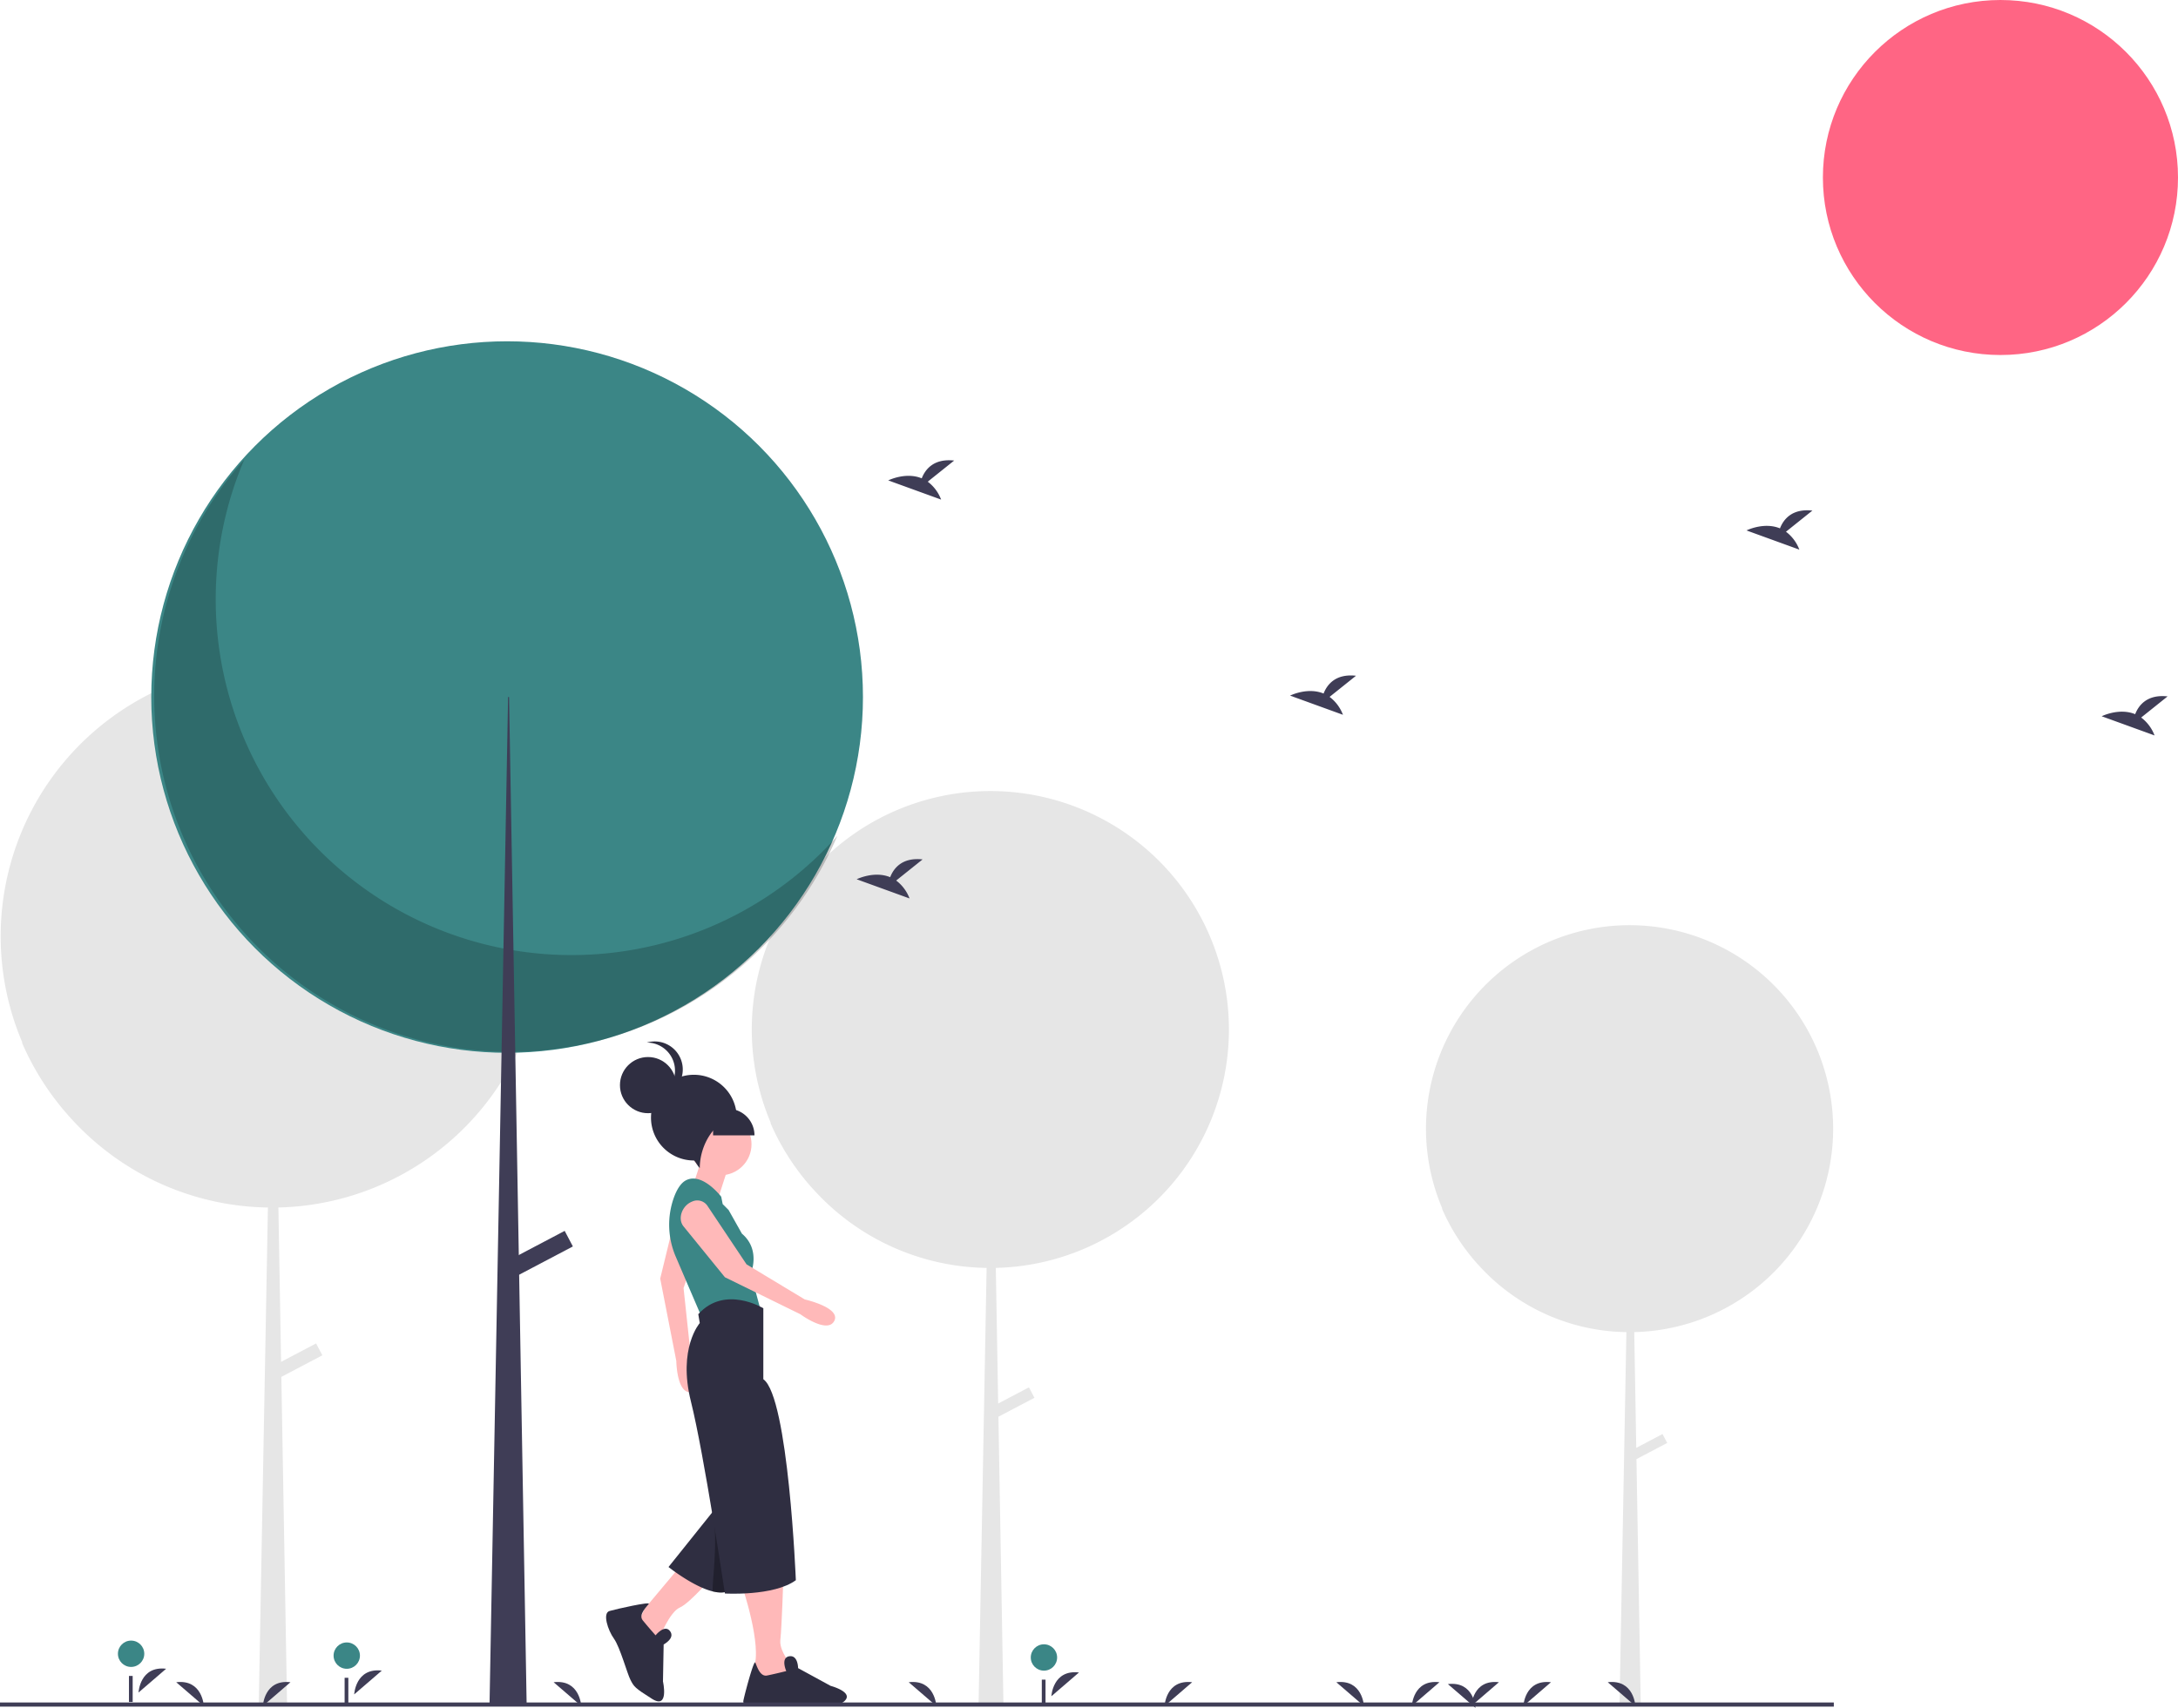 <svg xmlns="http://www.w3.org/2000/svg" width="1054.661" height="827.208" viewBox="0 0 1054.661 827.208"><g transform="translate(0 150)"><path d="M1043.67,508.056a98.58,98.58,0,1,0-189.216,38.809c-.1-.107-.2-.211-.292-.319a98.666,98.666,0,0,0,17.954,27.783l.068.073c.606.66,1.215,1.317,1.838,1.96a98.28,98.28,0,0,0,69.529,30.253l-3.331,180.93h10.291L948.428,668.13l14.887-7.838-2.271-4.314-12.711,6.692-.978-56.064A98.578,98.578,0,0,0,1043.67,508.056Z" transform="translate(-156 -111.396)" fill="#e6e6e6"/><path d="M751.087,460.008a115.526,115.526,0,1,0-221.75,45.481c-.113-.126-.23-.248-.342-.374a115.628,115.628,0,0,0,21.041,32.559l.08.086c.71.773,1.423,1.543,2.154,2.3a115.176,115.176,0,0,0,81.482,35.455l-3.9,212.033h12.06L639.467,647.6l17.446-9.185-2.661-5.055-14.9,7.842-1.146-65.7A115.525,115.525,0,0,0,751.087,460.008Z" transform="translate(-156 -111.396)" fill="#e6e6e6"/><path d="M419.259,414.815a131.467,131.467,0,1,0-252.347,51.756c-.129-.143-.261-.282-.389-.425A131.582,131.582,0,0,0,190.467,503.2l.091.1c.808.88,1.62,1.756,2.451,2.614a131.068,131.068,0,0,0,92.725,40.346l-4.442,241.29h13.725l-2.778-159.254,19.853-10.452-3.029-5.753-16.952,8.925-1.3-74.767A131.465,131.465,0,0,0,419.259,414.815Z" transform="translate(-156 -111.396)" fill="#e6e6e6"/><circle cx="85.976" cy="85.976" r="85.976" transform="translate(882.709 -150)" fill="#ff6584"/><circle cx="172.312" cy="172.312" r="172.312" transform="translate(73.247 15.304)" fill="#3b8686"/><path d="M274.329,183.922a172.325,172.325,0,0,0,287.123,182.37,172.327,172.327,0,1,1-287.123-182.37Z" transform="translate(-156 -111.396)" opacity="0.2"/><path d="M246.032,187.616h.474l8.521,488.532H237.038Z" fill="#3f3d56"/><rect width="8.521" height="32.19" transform="translate(273.437 446.178) rotate(62.234)" fill="#3f3d56"/><path d="M665.115,782.975s.622-13.027,13.366-11.513" transform="translate(-156 -111.396)" fill="#3f3d56"/><circle cx="6.379" cy="6.379" r="6.379" transform="translate(499.135 646.424)" fill="#3b8686"/><rect width="1.801" height="12.604" transform="translate(504.476 663.545)" fill="#3f3d56"/><path d="M223.083,781.174s.622-13.027,13.366-11.513" transform="translate(-156 -111.396)" fill="#3f3d56"/><circle cx="6.379" cy="6.379" r="6.379" transform="translate(57.103 644.624)" fill="#3b8686"/><rect width="1.801" height="12.604" transform="translate(62.444 661.744)" fill="#3f3d56"/><path d="M327.514,782.075s.622-13.027,13.366-11.513" transform="translate(-156 -111.396)" fill="#3f3d56"/><circle cx="6.379" cy="6.379" r="6.379" transform="translate(161.534 645.524)" fill="#3b8686"/><rect width="1.801" height="12.604" transform="translate(166.875 662.644)" fill="#3f3d56"/><path d="M605.243,194.7l12.795-10.233c-9.94-1.1-14.024,4.324-15.7,8.615-7.765-3.224-16.219,1-16.219,1l25.6,9.294a19.372,19.372,0,0,0-6.481-8.677Z" transform="translate(-156 -111.396)" fill="#3f3d56"/><path d="M799.827,298.936,812.622,288.7c-9.94-1.1-14.024,4.324-15.7,8.615-7.765-3.224-16.219,1-16.219,1l25.6,9.294a19.373,19.373,0,0,0-6.481-8.677Z" transform="translate(-156 -111.396)" fill="#3f3d56"/><path d="M799.827,298.936,812.622,288.7c-9.94-1.1-14.024,4.324-15.7,8.615-7.765-3.224-16.219,1-16.219,1l25.6,9.294a19.373,19.373,0,0,0-6.481-8.677Z" transform="translate(65 -191.396)" fill="#3f3d56"/><path d="M589.955,387.889l12.795-10.233c-9.94-1.1-14.024,4.324-15.7,8.615-7.765-3.224-16.219,1-16.219,1l25.6,9.294A19.372,19.372,0,0,0,589.955,387.889Z" transform="translate(-156 -111.396)" fill="#3f3d56"/><path d="M515.255,729.276s10.021,29.348,5.726,40.085l12.884,11.453,7.874-10.021s-8.59-8.59-7.874-15.032,1.432-29.348,1.432-29.348Z" transform="translate(-156 -111.396)" fill="#ffb9b9"/><path d="M563.21,786.536c-.585.342-1.143.666-1.656.963H517.125a2.345,2.345,0,0,1-1.152-2.395c.207-1.062.738-3.223,1.4-5.708,1.557-5.879,3.844-13.576,4.339-12.757a.009.009,0,0,1,.006,0,.009.009,0,0,1,0,.006c.693,1.278,2.125,7,5.708,6.293s9.309-2.152,9.309-2.152-2.044-4.591-.09-6.446a2.739,2.739,0,0,1,1.521-.711c4.294-.711,4.294,5.726,4.294,5.726l15.746,8.589a26.153,26.153,0,0,1,3.961,1.449C565.362,780.891,568.521,783.448,563.21,786.536Z" transform="translate(-156 -111.396)" fill="#2f2e41"/><path d="M486.623,718.539l-18.611,22.19L463,752.182l6.442,5.011,5.726-2.147s5.011-12.884,10.021-15.032,17.18-16.464,17.18-16.464Z" transform="translate(-156 -111.396)" fill="#ffb9b9"/><path d="M525.634,701.51,516.142,719.1l-6.8,12.6c-2.176,1.3-5.075,1.274-8.2.508a31.389,31.389,0,0,1-4.266-1.424c-8.518-3.486-17.158-10.408-17.158-10.408l16.349-20.429,5.34-6.664,1.267-1.589,6.106,2.613,10.773,4.6Z" transform="translate(-156 -111.396)" fill="#2f2e41"/><path d="M483.274,549.581l-7.582,31.1,7.8,39.9s.192,16.311,7.344,15.073-.343-17.688-.343-17.688L487,585.25l11.185-32.321a5.939,5.939,0,0,0-2.862-7.031h0C490.893,543.193,484.6,545.117,483.274,549.581Z" transform="translate(-156 -111.396)" fill="#ffb9b9"/><path d="M509.887,522.768l-6.442,20.042-12.169-6.442s5.011-14.316,5.011-16.463S509.887,522.768,509.887,522.768Z" transform="translate(-156 -111.396)" fill="#ffb9b9"/><circle cx="15.032" cy="15.032" r="15.032" transform="translate(333.844 389.181)" fill="#ffb9b9"/><path d="M508.813,547.463,505.95,544.6l-.716-3.579s-9.305-12.169-17.179-7.874c-2.461,1.342-4.292,4.432-5.647,8.046a39.085,39.085,0,0,0,.9,29.072l12.622,29.451,28.632-2.863-5.011-18.611s5.011-11.453-4.295-19.326Z" transform="translate(-156 -111.396)" fill="#3b8686"/><path d="M525.634,701.51,516.142,719.1l-6.8,12.6c-2.176,1.3-5.075,1.274-8.2.508-.544-3.622,2.706-22.762.15-38.367l.115-.558,1.267-1.589,6.106,2.613,10.773,4.6Z" transform="translate(-156 -111.396)" opacity="0.3"/><path d="M525.634,595.063s-18.611-11.453-31.5,2.863l.716,4.295s-10.737,12.169-4.295,37.937,16.463,93.054,16.463,93.054,23.621,1.432,34.358-6.442c0,0-3.579-88.759-15.748-97.349Z" transform="translate(-156 -111.396)" fill="#2f2e41"/><path d="M486.827,555.2l20.2,24.836,36.506,17.9s13.111,9.7,16.447,3.258-14.3-10.416-14.3-10.416L517.5,573.785,498.5,545.341a5.939,5.939,0,0,0-7.332-1.969h0C486.342,545.266,484.071,551.442,486.827,555.2Z" transform="translate(-156 -111.396)" fill="#ffb9b9"/><path d="M473.446,753.472s4.388-5.518,7.009-2.041-3.091,6.456-3.091,6.456l-.332,17.935s3.117,13.714-5.3,8.415-8.746-5.933-10.4-9.106S456.256,759.21,453.3,755.1s-5.655-12.389-2.151-13.41,19.838-4.654,19.025-3.444-5.229,5.128-2.939,7.97S473.446,753.472,473.446,753.472Z" transform="translate(-156 -111.396)" fill="#2f2e41"/><path d="M512.749,502.78c0-.018,0-.036,0-.055a20.758,20.758,0,1,0-20.758,20.758c.482,0,2.389,3.611,2.863,3.579C494.884,516.1,501.972,503.516,512.749,502.78Z" transform="translate(-156 -111.396)" fill="#2f2e41"/><circle cx="13.6" cy="13.6" r="13.6" transform="translate(300.202 361.982)" fill="#2f2e41"/><path d="M469.178,466.376A13.581,13.581,0,0,1,473.058,493a13.59,13.59,0,1,0-3.88-26.622Z" transform="translate(-156 -111.396)" fill="#2f2e41"/><path d="M345.3,387.034h7.158a12.884,12.884,0,0,1,12.884,12.884H345.3Z" fill="#2f2e41"/><path d="M839.655,787.7s.622-13.027,13.366-11.513" transform="translate(-156 -111.396)" fill="#3f3d56"/><path d="M719.919,787.7s.622-13.027,13.366-11.513" transform="translate(-156 -111.396)" fill="#3f3d56"/><path d="M283.289,787.7s.622-13.027,13.366-11.513" transform="translate(-156 -111.396)" fill="#3f3d56"/><path d="M893.671,787.7s.622-13.027,13.366-11.513" transform="translate(-156 -111.396)" fill="#3f3d56"/><path d="M868.464,787.7s.622-13.027,13.366-11.513" transform="translate(-156 -111.396)" fill="#3f3d56"/><path d="M816.465,787.7s-.622-13.027-13.366-11.513" transform="translate(-156 -111.396)" fill="#3f3d56"/><path d="M609.4,787.7s-.622-13.027-13.366-11.513" transform="translate(-156 -111.396)" fill="#3f3d56"/><path d="M437.452,787.7s-.622-13.027-13.366-11.513" transform="translate(-156 -111.396)" fill="#3f3d56"/><path d="M254.7,787.7s-.622-13.027-13.366-11.513" transform="translate(-156 -111.396)" fill="#3f3d56"/><path d="M947.9,787.7s-.622-13.027-13.366-11.513" transform="translate(-156 -111.396)" fill="#3f3d56"/><path d="M870.481,788.6s-.622-13.027-13.366-11.513" transform="translate(-156 -111.396)" fill="#3f3d56"/><rect width="888" height="2" transform="translate(0 674.604)" fill="#3f3d56"/><path d="M799.827,298.936,812.622,288.7c-9.94-1.1-14.024,4.324-15.7,8.615-7.765-3.224-16.219,1-16.219,1l25.6,9.294a19.373,19.373,0,0,0-6.481-8.677Z" transform="translate(237 -101.396)" fill="#3f3d56"/></g></svg>